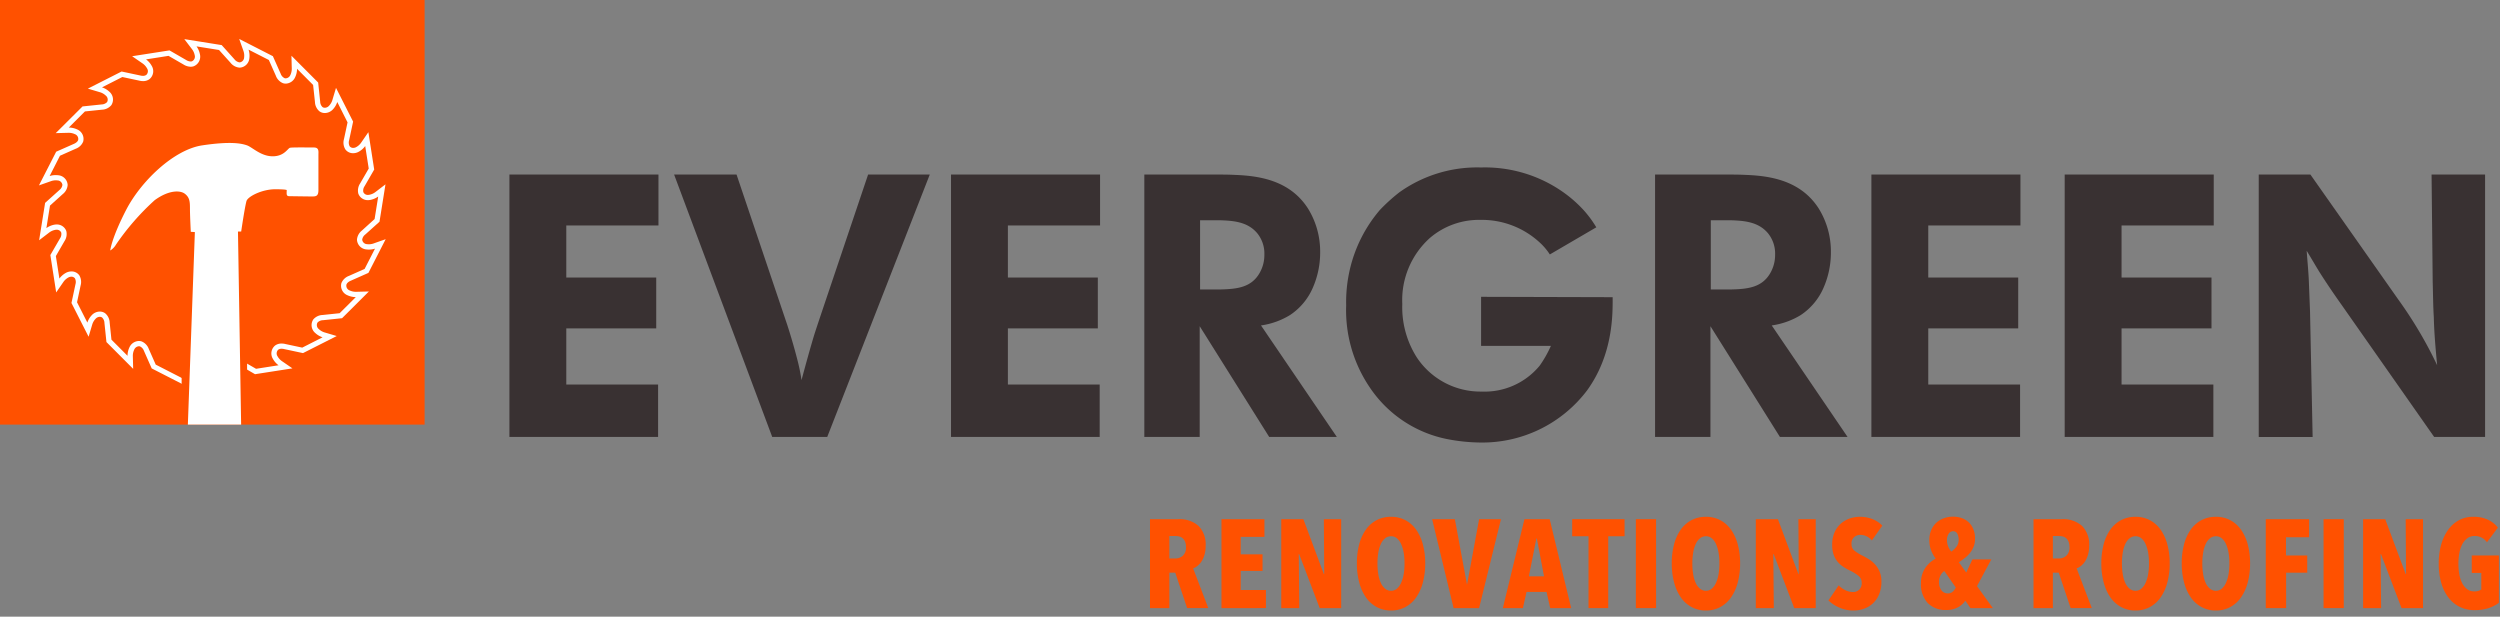 <?xml version="1.0" encoding="UTF-8"?>
<svg id="Logo_Primary" xmlns="http://www.w3.org/2000/svg" width="300" height="74" viewBox="0 0 300 74">
  <rect x="0" y="0" width="300" height="74" fill="#808080" stroke="none"/>
  <g id="Group_3" data-name="Group 3" transform="translate(138 62)">
    <path id="Fill_1" data-name="Fill 1" d="M2.322,10.672H0V0H3.415A3.4,3.4,0,0,1,5.821.806a3.162,3.162,0,0,1,.857,2.4,3.783,3.783,0,0,1-.136,1.055,2.947,2.947,0,0,1-.352.8,2.321,2.321,0,0,1-.488.543,1.89,1.89,0,0,1-.526.3L6.994,10.67H4.455L3.028,6.421H2.322v4.251Zm0-8.654v2.7h.709a1.347,1.347,0,0,0,.9-.325,1.3,1.3,0,0,0,.385-1.047A1.687,1.687,0,0,0,4.2,2.682a1.1,1.1,0,0,0-.294-.406.992.992,0,0,0-.4-.2,1.825,1.825,0,0,0-.428-.053Z" transform="translate(0 0.301)" fill="#ff5100"/>
    <path id="Fill_3" data-name="Fill 3" d="M0,10.671V0H5.155V2.125H2.307V4.22H4.929V6.21H2.307V8.5H5.336v2.17Z" transform="translate(8.577 0.302)" fill="#ff5100"/>
    <path id="Fill_5" data-name="Fill 5" d="M4.612,10.671,2.14,4.175H2.1l.06,6.5H0V0H2.653L5.11,6.587h.045L5.11,0H7.19V10.671Z" transform="translate(15.752 0.302)" fill="#ff5100"/>
    <path id="Fill_7" data-name="Fill 7" d="M4.1,11.244a3.59,3.59,0,0,1-1.712-.407A3.761,3.761,0,0,1,1.1,9.692,5.6,5.6,0,0,1,.287,7.9,8.758,8.758,0,0,1,0,5.592a8.839,8.839,0,0,1,.279-2.3A5.42,5.42,0,0,1,1.085,1.53,3.729,3.729,0,0,1,2.374.4,3.68,3.68,0,0,1,4.1,0,3.657,3.657,0,0,1,5.811.4,3.723,3.723,0,0,1,7.1,1.53a5.527,5.527,0,0,1,.814,1.763,8.675,8.675,0,0,1,.286,2.3A8.832,8.832,0,0,1,7.914,7.9,5.624,5.624,0,0,1,7.1,9.692a3.745,3.745,0,0,1-1.288,1.145A3.588,3.588,0,0,1,4.1,11.244Zm0-8.907a1.116,1.116,0,0,0-.716.248,1.882,1.882,0,0,0-.512.686A3.968,3.968,0,0,0,2.57,4.3a7.85,7.85,0,0,0-.1,1.289,7.961,7.961,0,0,0,.1,1.3,3.955,3.955,0,0,0,.3,1.04,1.946,1.946,0,0,0,.512.693,1.094,1.094,0,0,0,.716.256,1.061,1.061,0,0,0,.707-.256,1.988,1.988,0,0,0,.5-.693,4.2,4.2,0,0,0,.311-1.04,7.554,7.554,0,0,0,.1-1.3,7.449,7.449,0,0,0-.1-1.289,4.218,4.218,0,0,0-.311-1.032,1.921,1.921,0,0,0-.5-.686A1.082,1.082,0,0,0,4.1,2.336Z" transform="translate(24.826 0.015)" fill="#ff5100"/>
    <path id="Fill_9" data-name="Fill 9" d="M5.637,10.671H2.577L0,0H2.728L4.175,7.807H4.2L5.637,0H8.26Z" transform="translate(33.855 0.302)" fill="#ff5100"/>
    <path id="Fill_11" data-name="Fill 11" d="M2.412,10.672H0L2.593,0H5.622L8.2,10.67H5.683L5.245,8.727h-2.4l-.437,1.944ZM4.024,2.321l-.9,4.537H4.943L4.085,2.321Z" transform="translate(42.34 0.302)" fill="#ff5100"/>
    <path id="Fill_13" data-name="Fill 13" d="M4.325,2.05v8.622H1.959V2.05H0V0H6.285V2.05Z" transform="translate(50.662 0.301)" fill="#ff5100"/>
    <path id="Fill_15" data-name="Fill 15" d="M0,10.671H2.427V0H0Z" transform="translate(58.302 0.301)" fill="#ff5100"/>
    <path id="Fill_17" data-name="Fill 17" d="M4.1,11.244a3.59,3.59,0,0,1-1.712-.407A3.761,3.761,0,0,1,1.1,9.692,5.6,5.6,0,0,1,.287,7.9,8.758,8.758,0,0,1,0,5.592a8.839,8.839,0,0,1,.279-2.3A5.42,5.42,0,0,1,1.085,1.53,3.729,3.729,0,0,1,2.374.4,3.68,3.68,0,0,1,4.1,0,3.657,3.657,0,0,1,5.811.4,3.723,3.723,0,0,1,7.1,1.53a5.527,5.527,0,0,1,.814,1.763,8.675,8.675,0,0,1,.286,2.3A8.832,8.832,0,0,1,7.914,7.9,5.624,5.624,0,0,1,7.1,9.692a3.745,3.745,0,0,1-1.288,1.145A3.588,3.588,0,0,1,4.1,11.244Zm0-8.907a1.116,1.116,0,0,0-.716.248,1.882,1.882,0,0,0-.512.686A3.968,3.968,0,0,0,2.57,4.3a7.85,7.85,0,0,0-.1,1.289,7.961,7.961,0,0,0,.1,1.3,3.955,3.955,0,0,0,.3,1.04,1.946,1.946,0,0,0,.512.693,1.094,1.094,0,0,0,.716.256,1.061,1.061,0,0,0,.707-.256,1.988,1.988,0,0,0,.5-.693,4.2,4.2,0,0,0,.311-1.04,7.554,7.554,0,0,0,.1-1.3,7.449,7.449,0,0,0-.1-1.289,4.218,4.218,0,0,0-.311-1.032,1.921,1.921,0,0,0-.5-.686A1.082,1.082,0,0,0,4.1,2.336Z" transform="translate(62.612 0.015)" fill="#ff5100"/>
    <path id="Fill_18" data-name="Fill 18" d="M4.612,10.671,2.14,4.175H2.1l.06,6.5H0V0H2.653L5.11,6.587h.045L5.11,0H7.19V10.671Z" transform="translate(72.697 0.302)" fill="#ff5100"/>
    <path id="Fill_19" data-name="Fill 19" d="M5.216,2.834a1.931,1.931,0,0,0-.634-.49,1.73,1.73,0,0,0-.753-.174,1.148,1.148,0,0,0-.731.257,1.017,1.017,0,0,0-.324.846.958.958,0,0,0,.332.777,5.389,5.389,0,0,0,.979.612q.363.181.767.43a3.538,3.538,0,0,1,.735.612,3.06,3.06,0,0,1,.554.868,3,3,0,0,1,.221,1.2A3.931,3.931,0,0,1,6.088,9.29a3,3,0,0,1-1.8,1.735,3.663,3.663,0,0,1-1.254.22,4.171,4.171,0,0,1-1.755-.362A4.323,4.323,0,0,1,0,10.039L1.237,8.23a2.753,2.753,0,0,0,.8.58,2.091,2.091,0,0,0,.919.219,1.036,1.036,0,0,0,.74-.287,1.05,1.05,0,0,0,.3-.8,1.043,1.043,0,0,0-.361-.836,5.375,5.375,0,0,0-1.055-.656,6.741,6.741,0,0,1-.822-.467,3.084,3.084,0,0,1-.678-.618,2.736,2.736,0,0,1-.46-.844A3.545,3.545,0,0,1,.452,3.376,3.658,3.658,0,0,1,.746,1.847,2.993,2.993,0,0,1,1.516.8,3.174,3.174,0,0,1,2.57.2,3.624,3.624,0,0,1,3.738,0,4.092,4.092,0,0,1,5.306.285a3.294,3.294,0,0,1,1.161.778Z" transform="translate(81.409 0.015)" fill="#ff5100"/>
    <path id="Fill_20" data-name="Fill 20" d="M3.029,11.2A2.981,2.981,0,0,1,.813,10.37,3.276,3.276,0,0,1,0,7.988,3.174,3.174,0,0,1,.5,6.172,3.5,3.5,0,0,1,1.763,5.034,4.059,4.059,0,0,1,1.2,4,3.448,3.448,0,0,1,1,2.8a3,3,0,0,1,.218-1.167,2.563,2.563,0,0,1,.6-.882A2.675,2.675,0,0,1,2.72.2,3.164,3.164,0,0,1,3.843,0,3.112,3.112,0,0,1,4.9.173a2.357,2.357,0,0,1,.837.513,2.345,2.345,0,0,1,.55.829,3.007,3.007,0,0,1,.2,1.123,2.624,2.624,0,0,1-.157.927,2.955,2.955,0,0,1-.43.761,3.756,3.756,0,0,1-.626.625,8.936,8.936,0,0,1-.73.52l.888,1.236.74-1.582H8.44L6.722,8.335l1.9,2.638H5.938l-.618-.889a2.437,2.437,0,0,1-.882.791A2.864,2.864,0,0,1,3.029,11.2ZM2.8,6.526a1.334,1.334,0,0,0-.421.46,1.586,1.586,0,0,0-.212.851,1.6,1.6,0,0,0,.287,1,.922.922,0,0,0,.768.369.825.825,0,0,0,.618-.233A1.632,1.632,0,0,0,4.174,8.5L2.8,6.526ZM3.858,1.748a.611.611,0,0,0-.543.317,1.383,1.383,0,0,0-.2.738A2.169,2.169,0,0,0,3.632,4.19,2.535,2.535,0,0,0,4.25,3.61a1.341,1.341,0,0,0,.271-.837,1.486,1.486,0,0,0-.165-.731A.539.539,0,0,0,3.858,1.748Z" transform="translate(92.518 0)" fill="#ff5100"/>
    <path id="Fill_21" data-name="Fill 21" d="M2.322,10.672H0V0H3.415A3.4,3.4,0,0,1,5.821.806a3.162,3.162,0,0,1,.857,2.4,3.783,3.783,0,0,1-.136,1.055,2.947,2.947,0,0,1-.352.8,2.321,2.321,0,0,1-.488.543,1.89,1.89,0,0,1-.526.3L6.994,10.67H4.455L3.028,6.421H2.322v4.251Zm0-8.654v2.7h.709a1.347,1.347,0,0,0,.9-.325,1.3,1.3,0,0,0,.385-1.047A1.687,1.687,0,0,0,4.2,2.682a1.1,1.1,0,0,0-.294-.406.992.992,0,0,0-.4-.2,1.825,1.825,0,0,0-.428-.053Z" transform="translate(106.021 0.301)" fill="#ff5100"/>
    <path id="Fill_22" data-name="Fill 22" d="M4.1,11.244a3.59,3.59,0,0,1-1.712-.407A3.761,3.761,0,0,1,1.1,9.692,5.6,5.6,0,0,1,.287,7.9,8.758,8.758,0,0,1,0,5.592a8.839,8.839,0,0,1,.279-2.3A5.42,5.42,0,0,1,1.085,1.53,3.729,3.729,0,0,1,2.374.4,3.68,3.68,0,0,1,4.1,0,3.657,3.657,0,0,1,5.811.4,3.723,3.723,0,0,1,7.1,1.53a5.527,5.527,0,0,1,.814,1.763,8.675,8.675,0,0,1,.286,2.3A8.832,8.832,0,0,1,7.914,7.9,5.624,5.624,0,0,1,7.1,9.692a3.745,3.745,0,0,1-1.288,1.145A3.588,3.588,0,0,1,4.1,11.244Zm0-8.907a1.116,1.116,0,0,0-.716.248,1.882,1.882,0,0,0-.512.686A3.968,3.968,0,0,0,2.57,4.3a7.85,7.85,0,0,0-.1,1.289,7.961,7.961,0,0,0,.1,1.3,3.955,3.955,0,0,0,.3,1.04,1.946,1.946,0,0,0,.512.693,1.094,1.094,0,0,0,.716.256,1.061,1.061,0,0,0,.707-.256,1.988,1.988,0,0,0,.5-.693,4.2,4.2,0,0,0,.311-1.04,7.554,7.554,0,0,0,.1-1.3,7.449,7.449,0,0,0-.1-1.289,4.218,4.218,0,0,0-.311-1.032,1.921,1.921,0,0,0-.5-.686A1.082,1.082,0,0,0,4.1,2.336Z" transform="translate(114.162 0.015)" fill="#ff5100"/>
    <path id="Fill_23" data-name="Fill 23" d="M4.1,11.244a3.59,3.59,0,0,1-1.712-.407A3.761,3.761,0,0,1,1.1,9.692,5.6,5.6,0,0,1,.287,7.9,8.758,8.758,0,0,1,0,5.592a8.839,8.839,0,0,1,.279-2.3A5.42,5.42,0,0,1,1.085,1.53,3.729,3.729,0,0,1,2.374.4,3.68,3.68,0,0,1,4.1,0,3.657,3.657,0,0,1,5.811.4,3.723,3.723,0,0,1,7.1,1.53a5.527,5.527,0,0,1,.814,1.763,8.675,8.675,0,0,1,.286,2.3A8.832,8.832,0,0,1,7.914,7.9,5.624,5.624,0,0,1,7.1,9.692a3.745,3.745,0,0,1-1.288,1.145A3.588,3.588,0,0,1,4.1,11.244Zm0-8.907a1.116,1.116,0,0,0-.716.248,1.882,1.882,0,0,0-.512.686A3.968,3.968,0,0,0,2.57,4.3a7.85,7.85,0,0,0-.1,1.289,7.961,7.961,0,0,0,.1,1.3,3.955,3.955,0,0,0,.3,1.04,1.946,1.946,0,0,0,.512.693,1.094,1.094,0,0,0,.716.256,1.061,1.061,0,0,0,.707-.256,1.988,1.988,0,0,0,.5-.693,4.2,4.2,0,0,0,.311-1.04,7.554,7.554,0,0,0,.1-1.3,7.449,7.449,0,0,0-.1-1.289,4.218,4.218,0,0,0-.311-1.032,1.921,1.921,0,0,0-.5-.686A1.082,1.082,0,0,0,4.1,2.336Z" transform="translate(123.809 0.015)" fill="#ff5100"/>
    <path id="Fill_24" data-name="Fill 24" d="M2.427,2.17V4.356H4.975V6.42H2.443v4.251H0V0H5.2V2.17Z" transform="translate(133.892 0.302)" fill="#ff5100"/>
    <path id="Fill_25" data-name="Fill 25" d="M0,10.671H2.427V0H0Z" transform="translate(140.826 0.301)" fill="#ff5100"/>
    <path id="Fill_26" data-name="Fill 26" d="M4.612,10.671,2.14,4.175H2.1l.06,6.5H0V0H2.653L5.11,6.587h.045L5.11,0H7.19V10.671Z" transform="translate(145.573 0.302)" fill="#ff5100"/>
    <path id="Fill_27" data-name="Fill 27" d="M5.983,10.958a5.39,5.39,0,0,1-1.7.241,3.884,3.884,0,0,1-1.8-.407A3.887,3.887,0,0,1,1.137,9.654,5.3,5.3,0,0,1,.294,7.9,8.2,8.2,0,0,1,0,5.622,8.28,8.28,0,0,1,.294,3.339,5.6,5.6,0,0,1,1.129,1.56,3.864,3.864,0,0,1,2.433.407,3.545,3.545,0,0,1,4.129,0,4.011,4.011,0,0,1,5.946.37,3.252,3.252,0,0,1,7.1,1.3L5.788,3.06A1.74,1.74,0,0,0,4.3,2.306a1.432,1.432,0,0,0-.862.264,2.072,2.072,0,0,0-.606.716,3.646,3.646,0,0,0-.356,1.055,6.979,6.979,0,0,0-.113,1.281A7.364,7.364,0,0,0,2.472,6.9a3.633,3.633,0,0,0,.341,1.055,2.114,2.114,0,0,0,.591.724,1.368,1.368,0,0,0,.856.271,1.394,1.394,0,0,0,.849-.226V6.738H3.963V4.643H7.219v5.682a4.215,4.215,0,0,1-1.236.633" transform="translate(154.647 0.015)" fill="#ff5100"/>
  </g>
  <g id="Group" transform="translate(61.13 20.097)">
    <path id="Fill_28" data-name="Fill 28" d="M17.885,0V6.11H6.824v6.245H17.617v6.11H6.824V25.2H17.841v6.289H0V0Z" transform="translate(0 0.848)" fill="#393132"/>
    <path id="Fill_29" data-name="Fill 29" d="M7.493,0,13.6,18.108q.669,2.074,1.2,4.148a23.119,23.119,0,0,1,.491,2.409c.491-1.829.981-3.613,1.516-5.4.4-1.249.8-2.409,1.2-3.613L23.281,0h7.4L18.375,31.489h-6.6L0,0Z" transform="translate(19.762 0.848)" fill="#393132"/>
    <path id="Fill_30" data-name="Fill 30" d="M17.885,0V6.11H6.824v6.245H17.617v6.11H6.824V25.2H17.841v6.289H0V0Z" transform="translate(52.992 0.848)" fill="#393132"/>
    <path id="Fill_31" data-name="Fill 31" d="M6.645,31.49H0V0H8.429c.849,0,1.651,0,2.5.045,2.921.115,6.55.675,8.7,4.014A9.781,9.781,0,0,1,21.1,9.322a10.486,10.486,0,0,1-.87,4.237,7.491,7.491,0,0,1-2.743,3.3A9.067,9.067,0,0,1,14,18.108l9.1,13.38-8.116,0L6.645,18.2V31.489Zm.045-26v8.3H9.143c1.972-.049,3.686-.23,4.683-1.963a4.346,4.346,0,0,0,.58-2.23A3.857,3.857,0,0,0,13.514,7c-1.142-1.317-2.783-1.469-4.505-1.516Z" transform="translate(76.189 0.848)" fill="#393132"/>
    <path id="Fill_32" data-name="Fill 32" d="M24.441,10.437a7.34,7.34,0,0,0-1.159-1.382A10.241,10.241,0,0,0,16.1,6.289,9.065,9.065,0,0,0,10.08,8.43a10.009,10.009,0,0,0-3.345,7.939,11.233,11.233,0,0,0,1.739,6.422,9.166,9.166,0,0,0,7.8,4.1,8.549,8.549,0,0,0,6.958-3.122,13.921,13.921,0,0,0,1.338-2.364H16.19V15.521l15.789.045c0,1.785.134,6.78-3.077,11.195a15.768,15.768,0,0,1-12.891,6.244,21.936,21.936,0,0,1-3.835-.4A14.6,14.6,0,0,1,2.81,26.36,16.49,16.49,0,0,1,0,16.547a17.292,17.292,0,0,1,.446-4.326A16.833,16.833,0,0,1,4.058,5.085a21.542,21.542,0,0,1,2.32-2.1A16.056,16.056,0,0,1,16.19,0a16.3,16.3,0,0,1,9.5,2.721,15.241,15.241,0,0,1,2.855,2.453,12.987,12.987,0,0,1,1.471,2.007Z" transform="translate(100.41)" fill="#393132"/>
    <path id="Fill_33" data-name="Fill 33" d="M6.645,31.49H0V0H8.429c.849,0,1.651,0,2.5.045,2.921.115,6.55.675,8.7,4.014A9.781,9.781,0,0,1,21.1,9.322a10.486,10.486,0,0,1-.87,4.237,7.491,7.491,0,0,1-2.743,3.3A9.071,9.071,0,0,1,14,18.108l9.1,13.38-8.116,0L6.645,18.2V31.489Zm.045-26v8.3H9.143c1.972-.049,3.686-.23,4.683-1.963a4.346,4.346,0,0,0,.58-2.23A3.857,3.857,0,0,0,13.514,7c-1.142-1.317-2.783-1.469-4.505-1.516Z" transform="translate(137.477 0.848)" fill="#393132"/>
    <path id="Fill_34" data-name="Fill 34" d="M17.885,0V6.11H6.824v6.245H17.617v6.11H6.824V25.2H17.841v6.289H0V0Z" transform="translate(163.438 0.848)" fill="#393132"/>
    <path id="Fill_35" data-name="Fill 35" d="M17.885,0V6.11H6.824v6.245H17.617v6.11H6.824V25.2H17.841v6.289H0V0Z" transform="translate(186.633 0.848)" fill="#393132"/>
    <path id="Fill_36" data-name="Fill 36" d="M6.2,0,16.77,15.031a49.926,49.926,0,0,1,4.639,7.85c-.179-1.918-.357-3.836-.4-5.754-.09-1.427-.09-2.855-.134-4.282L20.74,0h6.422V31.489h-6.11L10.08,15.833C9.1,14.451,8.118,13.024,7.225,11.6c-.49-.8-.981-1.651-1.471-2.453.089,1.293.222,2.586.267,3.835.045,1.16.089,2.275.134,3.435l.313,15.075H0V0Z" transform="translate(209.918 0.848)" fill="#393132"/>
  </g>
  <g id="Group_2" data-name="Group 2">
    <path id="Fill_37" data-name="Fill 37" d="M0,50.952H50.952V0H0Z" fill="#ff5100"/>
    <path id="Fill_38" data-name="Fill 38" d="M17.575,41.607h0l-4.043-2.068L12.6,37.431a.936.936,0,0,0-.472-.532A.412.412,0,0,0,12,36.88a.648.648,0,0,0-.568.409,1.725,1.725,0,0,0-.164.773c.008.275.034,1.317.039,1.523v.006L8.1,36.375,7.86,34.081a.936.936,0,0,0-.283-.652.47.47,0,0,0-.275-.082.7.7,0,0,0-.507.239,1.711,1.711,0,0,0-.4.684c-.085.291-.436,1.467-.436,1.467l-2.057-4.05.482-2.255a.943.943,0,0,0-.068-.706.533.533,0,0,0-.429-.194.743.743,0,0,0-.364.1,1.729,1.729,0,0,0-.586.528l-.868,1.26-.7-4.487,1.156-1.994a.937.937,0,0,0,.154-.693.577.577,0,0,0-.566-.35.808.808,0,0,0-.159.016,1.74,1.74,0,0,0-.722.32c-.217.168-1.046.8-1.21.927l0,0,.718-4.485,1.715-1.541a.939.939,0,0,0,.361-.612.611.611,0,0,0-.586-.541,1.983,1.983,0,0,0-.221-.013,1.682,1.682,0,0,0-.565.1L0,17.576l2.068-4.043L4.175,12.6c.018-.007.434-.17.532-.471a.61.61,0,0,0-.39-.7,1.752,1.752,0,0,0-.727-.164H3.545l-1.53.039L5.232,8.1l2.293-.239a.944.944,0,0,0,.652-.283A.615.615,0,0,0,8.02,6.8,1.7,1.7,0,0,0,7.337,6.4c-.292-.086-1.467-.436-1.467-.436L9.92,3.909l2.255.482a1.231,1.231,0,0,0,.3.038.682.682,0,0,0,.4-.107.609.609,0,0,0,.094-.792,1.751,1.751,0,0,0-.528-.587c-.219-.149-1.014-.7-1.252-.862l-.009-.006,4.486-.7,2,1.155a1.1,1.1,0,0,0,.538.177.5.5,0,0,0,.155-.023.613.613,0,0,0,.334-.725,1.74,1.74,0,0,0-.321-.721C18.2,1.01,17.525.127,17.45.029L17.444.021l4.486.718L23.47,2.454a.939.939,0,0,0,.611.361.613.613,0,0,0,.541-.586,1.717,1.717,0,0,0-.082-.787C24.447,1.183,24.1.2,24.032,0V0l4.041,2.07.936,2.107a.933.933,0,0,0,.471.532.411.411,0,0,0,.128.02.65.65,0,0,0,.568-.409,1.741,1.741,0,0,0,.164-.772c-.008-.275-.034-1.318-.039-1.524V2.016l3.207,3.217.239,2.293a.928.928,0,0,0,.283.652.47.47,0,0,0,.275.082.7.7,0,0,0,.507-.239,1.732,1.732,0,0,0,.4-.684c.086-.291.436-1.466.436-1.466L37.7,9.921l-.482,2.255a.96.96,0,0,0,.068.706.527.527,0,0,0,.428.194.749.749,0,0,0,.364-.1,1.72,1.72,0,0,0,.586-.529l.868-1.26.7,4.487-1.156,2a.926.926,0,0,0-.153.693.573.573,0,0,0,.563.35.8.8,0,0,0,.161-.017,1.722,1.722,0,0,0,.722-.32c.226-.174,1.109-.85,1.206-.924l.009-.007-.717,4.486-1.715,1.541a.936.936,0,0,0-.361.611.611.611,0,0,0,.586.541,1.962,1.962,0,0,0,.224.013,1.672,1.672,0,0,0,.562-.1c.26-.094,1.244-.439,1.438-.508h.006l-2.069,4.041-2.107.935c-.018.007-.435.17-.533.471a.612.612,0,0,0,.39.7,1.762,1.762,0,0,0,.729.165h.044c.275-.008,1.318-.034,1.524-.039h.006l-3.217,3.207-2.294.239a.927.927,0,0,0-.651.283.61.61,0,0,0,.156.782,1.712,1.712,0,0,0,.684.4c.289.084,1.455.432,1.467.436L31.686,37.7l-2.255-.482a1.242,1.242,0,0,0-.307-.039.677.677,0,0,0-.4.106.612.612,0,0,0-.094.792,1.734,1.734,0,0,0,.529.587l1.259.868-4.487.7-1.994-1.157a1.147,1.147,0,0,0-.54-.176.5.5,0,0,0-.153.022.611.611,0,0,0-.334.725,1.751,1.751,0,0,0,.32.721c.169.218.8,1.047.927,1.211l0,0Zm-5.582-5.36a1.061,1.061,0,0,1,.327.051,1.535,1.535,0,0,1,.86.9l.835,1.884,3.317,1.7,5.366-.06a2.383,2.383,0,0,1-.407-.939,1.229,1.229,0,0,1,.757-1.449,1.134,1.134,0,0,1,.351-.054,1.71,1.71,0,0,1,.87.273l1.785,1.031,2.7-.423a2.376,2.376,0,0,1-.676-.766,1.232,1.232,0,0,1,.271-1.613,1.288,1.288,0,0,1,.774-.228,1.832,1.832,0,0,1,.457.058l2.016.431,2.44-1.239a2.366,2.366,0,0,1-.88-.518,1.233,1.233,0,0,1-.239-1.618,1.531,1.531,0,0,1,1.117-.541l2.051-.214,1.937-1.932h-.007a2.381,2.381,0,0,1-.99-.221,1.233,1.233,0,0,1-.728-1.465,1.558,1.558,0,0,1,.9-.859l1.884-.837,1.246-2.435a2.327,2.327,0,0,1-.724.114,2.593,2.593,0,0,1-.294-.017,1.233,1.233,0,0,1-1.145-1.168,1.541,1.541,0,0,1,.586-1.094L40.28,21.61l.432-2.7a2.374,2.374,0,0,1-.938.406,1.425,1.425,0,0,1-.285.029,1.2,1.2,0,0,1-1.165-.786,1.551,1.551,0,0,1,.219-1.221l1.032-1.784-.424-2.7a2.377,2.377,0,0,1-.766.677,1.385,1.385,0,0,1-.679.182,1.132,1.132,0,0,1-.934-.454,1.534,1.534,0,0,1-.17-1.229l.431-2.017L35.8,7.568a2.392,2.392,0,0,1-.519.88,1.337,1.337,0,0,1-.974.444,1.087,1.087,0,0,1-.644-.205,1.531,1.531,0,0,1-.541-1.117L32.9,5.52,30.972,3.583a2.383,2.383,0,0,1-.222,1,1.281,1.281,0,0,1-1.136.78,1.059,1.059,0,0,1-.328-.052,1.535,1.535,0,0,1-.86-.9l-.837-1.884L25.152,1.283a2.324,2.324,0,0,1,.1,1.018,1.231,1.231,0,0,1-1.167,1.145,1.534,1.534,0,0,1-1.094-.586L21.609,1.326l-2.7-.432a2.383,2.383,0,0,1,.407.939,1.234,1.234,0,0,1-.757,1.45,1.132,1.132,0,0,1-.35.054,1.707,1.707,0,0,1-.872-.274L15.551,2.031l-2.7.424a2.366,2.366,0,0,1,.676.766,1.232,1.232,0,0,1-.273,1.613,1.28,1.28,0,0,1-.77.227A1.841,1.841,0,0,1,12.023,5l-2.016-.43L7.567,5.811a2.362,2.362,0,0,1,.88.519,1.233,1.233,0,0,1,.239,1.618A1.531,1.531,0,0,1,7.57,8.49L5.519,8.7,3.582,10.635h.007a2.382,2.382,0,0,1,.99.221,1.233,1.233,0,0,1,.728,1.465,1.526,1.526,0,0,1-.9.859l-1.884.837L1.283,16.454a2.32,2.32,0,0,1,.724-.114,2.636,2.636,0,0,1,.293.017,1.233,1.233,0,0,1,1.145,1.168,1.541,1.541,0,0,1-.586,1.094L1.326,20,.894,22.7a2.387,2.387,0,0,1,.937-.406,1.429,1.429,0,0,1,.285-.029,1.2,1.2,0,0,1,1.166.786,1.536,1.536,0,0,1-.22,1.221L2.03,26.056l.424,2.7a2.382,2.382,0,0,1,.766-.677A1.387,1.387,0,0,1,3.9,27.9a1.135,1.135,0,0,1,.934.453A1.539,1.539,0,0,1,5,29.584L4.572,31.6,5.81,34.039a2.366,2.366,0,0,1,.519-.879,1.337,1.337,0,0,1,.974-.444,1.087,1.087,0,0,1,.644.205,1.531,1.531,0,0,1,.541,1.116L8.7,36.087l1.931,1.938a2.368,2.368,0,0,1,.221-1A1.283,1.283,0,0,1,11.994,36.247Z" transform="translate(4.673 4.672)" fill="#fff"/>
    <path id="Fill_39" data-name="Fill 39" d="M0,7.034H7.856V0H0Z" transform="translate(21.795 41.283)" fill="#ff5100"/>
    <path id="Fill_40" data-name="Fill 40" d="M9.314,33.8l.841-23.106-.49-.032s-.1-1.991-.1-2.794S9.537,6.548,8.959,6.1,7,5.649,5.33,6.869a29.94,29.94,0,0,0-4.624,5.3A2.1,2.1,0,0,1,0,12.906s.128-1.413,1.894-4.848S7.61.8,11.046.287s4.72-.225,5.363,0S18.078,1.6,19.491,1.6,21.29.64,21.579.576,23.794.544,24.437.544s.545.481.545.9V5.649c0,.739-.29.772-.771.772s-2.343-.031-2.729-.033-.307-.3-.307-.7c0,0,.227-.132-1.379-.132s-3.307.883-3.452,1.429c-.225.853-.631,3.645-.631,3.645h-.386l.379,23.17Z" transform="translate(13.229 17.155)" fill="#fff"/>
  </g>
</svg>
